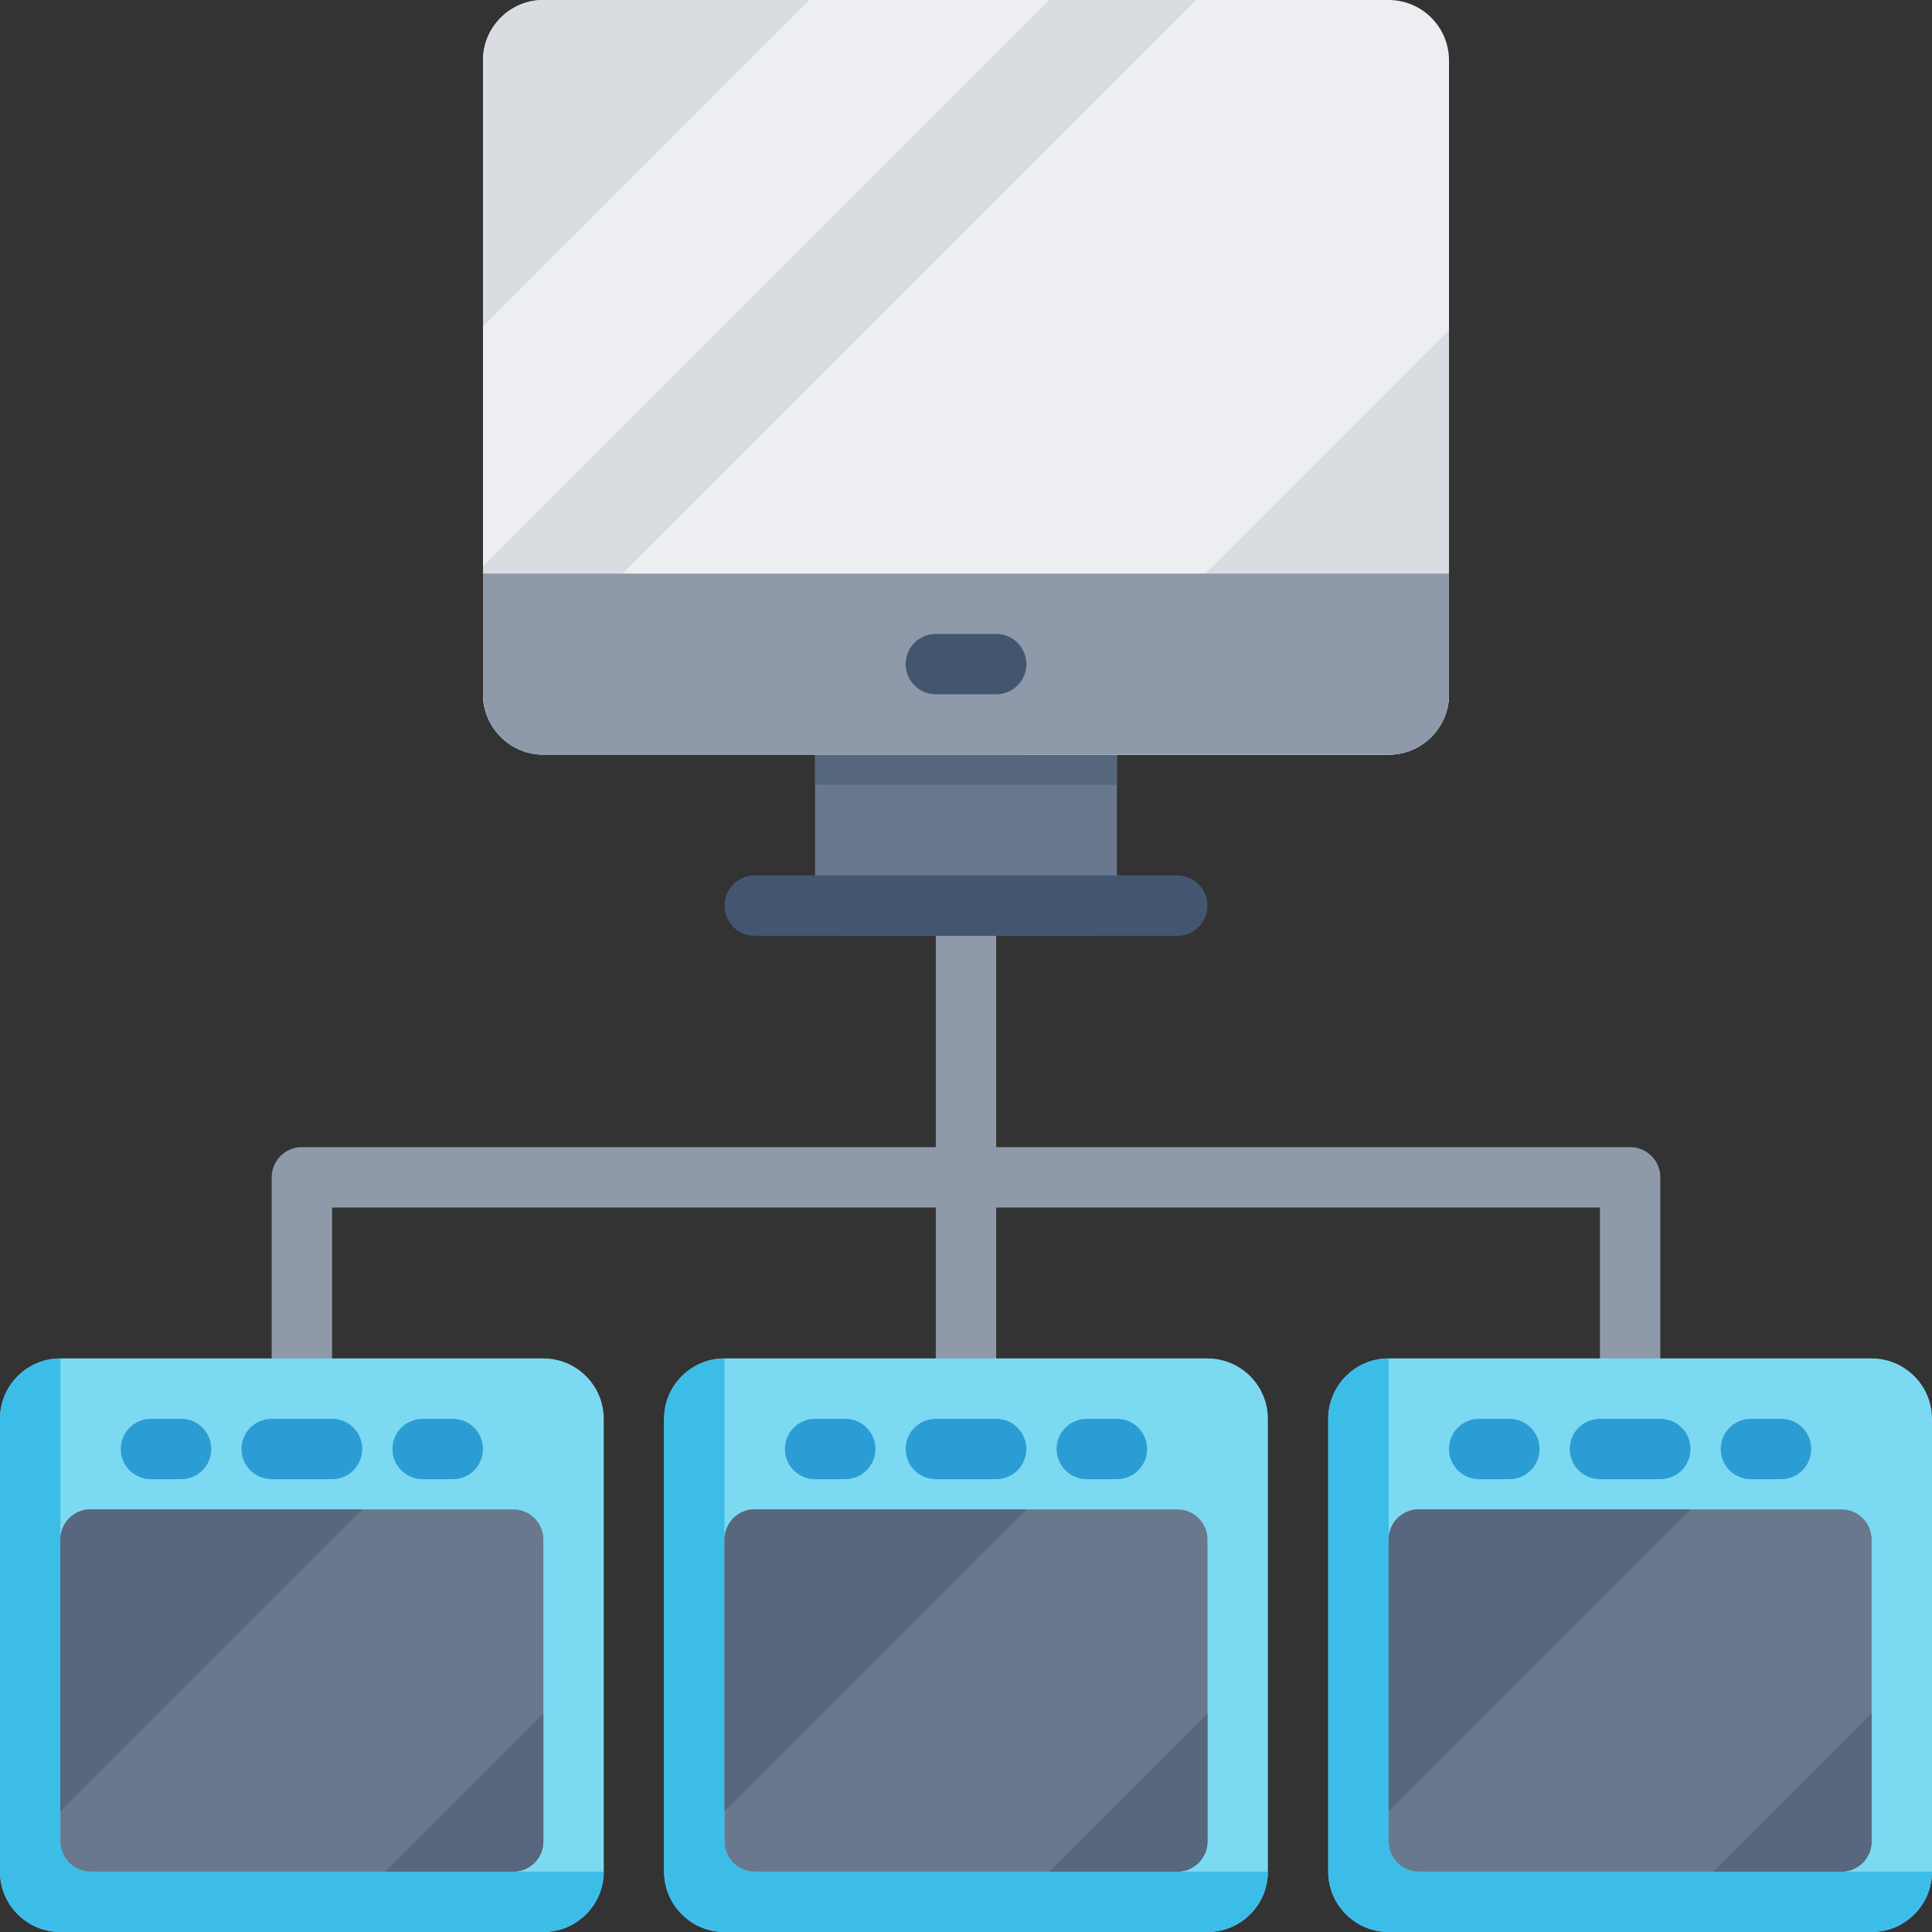 <?xml version="1.0" encoding="iso-8859-1"?>
<!-- Generator: Adobe Illustrator 19.0.0, SVG Export Plug-In . SVG Version: 6.00 Build 0)  -->
<svg version="1.1" id="Capa_1" xmlns="http://www.w3.org/2000/svg" xmlns:xlink="http://www.w3.org/1999/xlink" x="0px" y="0px"
	 viewBox="0 0 512 512" style="enable-background:new 0 0 512 512;" xml:space="preserve">
<rect x="0" y="0" width="512" height="512" fill="#333333" stroke="none"/>
<path style="fill:#8E9AA9;" d="M432,304H264v-64c0-4.418-3.582-8-8-8s-8,3.582-8,8v64H80c-4.418,0-8,3.582-8,8v56
	c0,4.418,3.582,8,8,8s8-3.582,8-8v-48h160v48c0,4.418,3.582,8,8,8s8-3.582,8-8v-48h160v48c0,4.418,3.582,8,8,8s8-3.582,8-8v-56
	C440,307.582,436.418,304,432,304z"/>
<path style="fill:#7CD9F2;" d="M144,360H16c-8.822,0-16,7.178-16,16v120c0,8.822,7.178,16,16,16h128c8.822,0,16-7.178,16-16V376
	C160,367.178,152.822,360,144,360z"/>
<path style="fill:#3CBDE8;" d="M16,488V360c-8.822,0-16,7.178-16,16v120c0,8.822,7.178,16,16,16h128c8.822,0,16-7.178,16-16H24
	C19.582,496,16,492.418,16,488z"/>
<path style="fill:#69788D;" d="M136,400H24c-4.418,0-8,3.582-8,8v80c0,4.418,3.582,8,8,8h112c4.418,0,8-3.582,8-8v-80
	C144,403.582,140.418,400,136,400z"/>
<g>
	<path style="fill:#56677E;" d="M24,400c-4.418,0-8,3.582-8,8v72l80-80H24z"/>
	<path style="fill:#56677E;" d="M102,496h34c4.418,0,8-3.582,8-8v-34L102,496z"/>
</g>
<g>
	<path style="fill:#2C9DD4;" d="M88,392H72c-4.418,0-8-3.582-8-8s3.582-8,8-8h16c4.418,0,8,3.582,8,8S92.418,392,88,392z"/>
	<path style="fill:#2C9DD4;" d="M120,392h-8c-4.418,0-8-3.582-8-8s3.582-8,8-8h8c4.418,0,8,3.582,8,8S124.418,392,120,392z"/>
	<path style="fill:#2C9DD4;" d="M48,392h-8c-4.418,0-8-3.582-8-8s3.582-8,8-8h8c4.418,0,8,3.582,8,8S52.418,392,48,392z"/>
</g>
<path style="fill:#7CD9F2;" d="M320,360H192c-8.822,0-16,7.178-16,16v120c0,8.822,7.178,16,16,16h128c8.822,0,16-7.178,16-16V376
	C336,367.178,328.822,360,320,360z"/>
<path style="fill:#3CBDE8;" d="M192,488V360c-8.822,0-16,7.178-16,16v120c0,8.822,7.178,16,16,16h128c8.822,0,16-7.178,16-16H200
	C195.582,496,192,492.418,192,488z"/>
<path style="fill:#69788D;" d="M312,400H200c-4.418,0-8,3.582-8,8v80c0,4.418,3.582,8,8,8h112c4.418,0,8-3.582,8-8v-80
	C320,403.582,316.418,400,312,400z"/>
<g>
	<path style="fill:#56677E;" d="M200,400c-4.418,0-8,3.582-8,8v72l80-80H200z"/>
	<path style="fill:#56677E;" d="M278,496h34c4.418,0,8-3.582,8-8v-34L278,496z"/>
</g>
<g>
	<path style="fill:#2C9DD4;" d="M264,392h-16c-4.418,0-8-3.582-8-8s3.582-8,8-8h16c4.418,0,8,3.582,8,8S268.418,392,264,392z"/>
	<path style="fill:#2C9DD4;" d="M296,392h-8c-4.418,0-8-3.582-8-8s3.582-8,8-8h8c4.418,0,8,3.582,8,8S300.418,392,296,392z"/>
	<path style="fill:#2C9DD4;" d="M224,392h-8c-4.418,0-8-3.582-8-8s3.582-8,8-8h8c4.418,0,8,3.582,8,8S228.418,392,224,392z"/>
</g>
<path style="fill:#7CD9F2;" d="M496,360H368c-8.822,0-16,7.178-16,16v120c0,8.822,7.178,16,16,16h128c8.822,0,16-7.178,16-16V376
	C512,367.178,504.822,360,496,360z"/>
<path style="fill:#3CBDE8;" d="M368,488V360c-8.822,0-16,7.178-16,16v120c0,8.822,7.178,16,16,16h128c8.822,0,16-7.178,16-16H376
	C371.582,496,368,492.418,368,488z"/>
<path style="fill:#69788D;" d="M488,400H376c-4.418,0-8,3.582-8,8v80c0,4.418,3.582,8,8,8h112c4.418,0,8-3.582,8-8v-80
	C496,403.582,492.418,400,488,400z"/>
<g>
	<path style="fill:#56677E;" d="M376,400c-4.418,0-8,3.582-8,8v72l80-80H376z"/>
	<path style="fill:#56677E;" d="M454,496h34c4.418,0,8-3.582,8-8v-34L454,496z"/>
</g>
<g>
	<path style="fill:#2C9DD4;" d="M440,392h-16c-4.418,0-8-3.582-8-8s3.582-8,8-8h16c4.418,0,8,3.582,8,8S444.418,392,440,392z"/>
	<path style="fill:#2C9DD4;" d="M472,392h-8c-4.418,0-8-3.582-8-8s3.582-8,8-8h8c4.418,0,8,3.582,8,8S476.418,392,472,392z"/>
	<path style="fill:#2C9DD4;" d="M400,392h-8c-4.418,0-8-3.582-8-8s3.582-8,8-8h8c4.418,0,8,3.582,8,8S404.418,392,400,392z"/>
</g>
<path style="fill:#69788D;" d="M288,184h-64c-4.418,0-8,3.582-8,8v48c0,4.418,3.582,8,8,8h64c4.418,0,8-3.582,8-8v-48
	C296,187.582,292.418,184,288,184z"/>
<path style="fill:#56677E;" d="M296,192c0-4.418-3.582-8-8-8h-64c-4.418,0-8,3.582-8,8v16h80V192z"/>
<path style="fill:#435670;" d="M312,248H200c-4.418,0-8-3.582-8-8s3.582-8,8-8h112c4.418,0,8,3.582,8,8S316.418,248,312,248z"/>
<path style="fill:#ECEEF1;" d="M368,0H144c-8.822,0-16,7.178-16,16v168c0,8.822,7.178,16,16,16h224c8.822,0,16-7.178,16-16V16
	C384,7.178,376.822,0,368,0z"/>
<g>
	<path style="fill:#D9DDE2;" d="M271.5,200H368c8.822,0,16-7.178,16-16V87.5L271.5,200z"/>
	<path style="fill:#D9DDE2;" d="M144,0c-8.822,0-16,7.178-16,16v70.5L214.5,0H144z"/>
	<path style="fill:#D9DDE2;" d="M278,0L128,150v34c0,1.519,0.226,2.983,0.624,4.376L317,0H278z"/>
</g>
<path style="fill:#8E9AA9;" d="M128,152v32c0,8.822,7.178,16,16,16h224c8.822,0,16-7.178,16-16v-32H128z"/>
<path style="fill:#435670;" d="M264,184h-16c-4.418,0-8-3.582-8-8s3.582-8,8-8h16c4.418,0,8,3.582,8,8S268.418,184,264,184z"/>
<g>
</g>
<g>
</g>
<g>
</g>
<g>
</g>
<g>
</g>
<g>
</g>
<g>
</g>
<g>
</g>
<g>
</g>
<g>
</g>
<g>
</g>
<g>
</g>
<g>
</g>
<g>
</g>
<g>
</g>
</svg>
